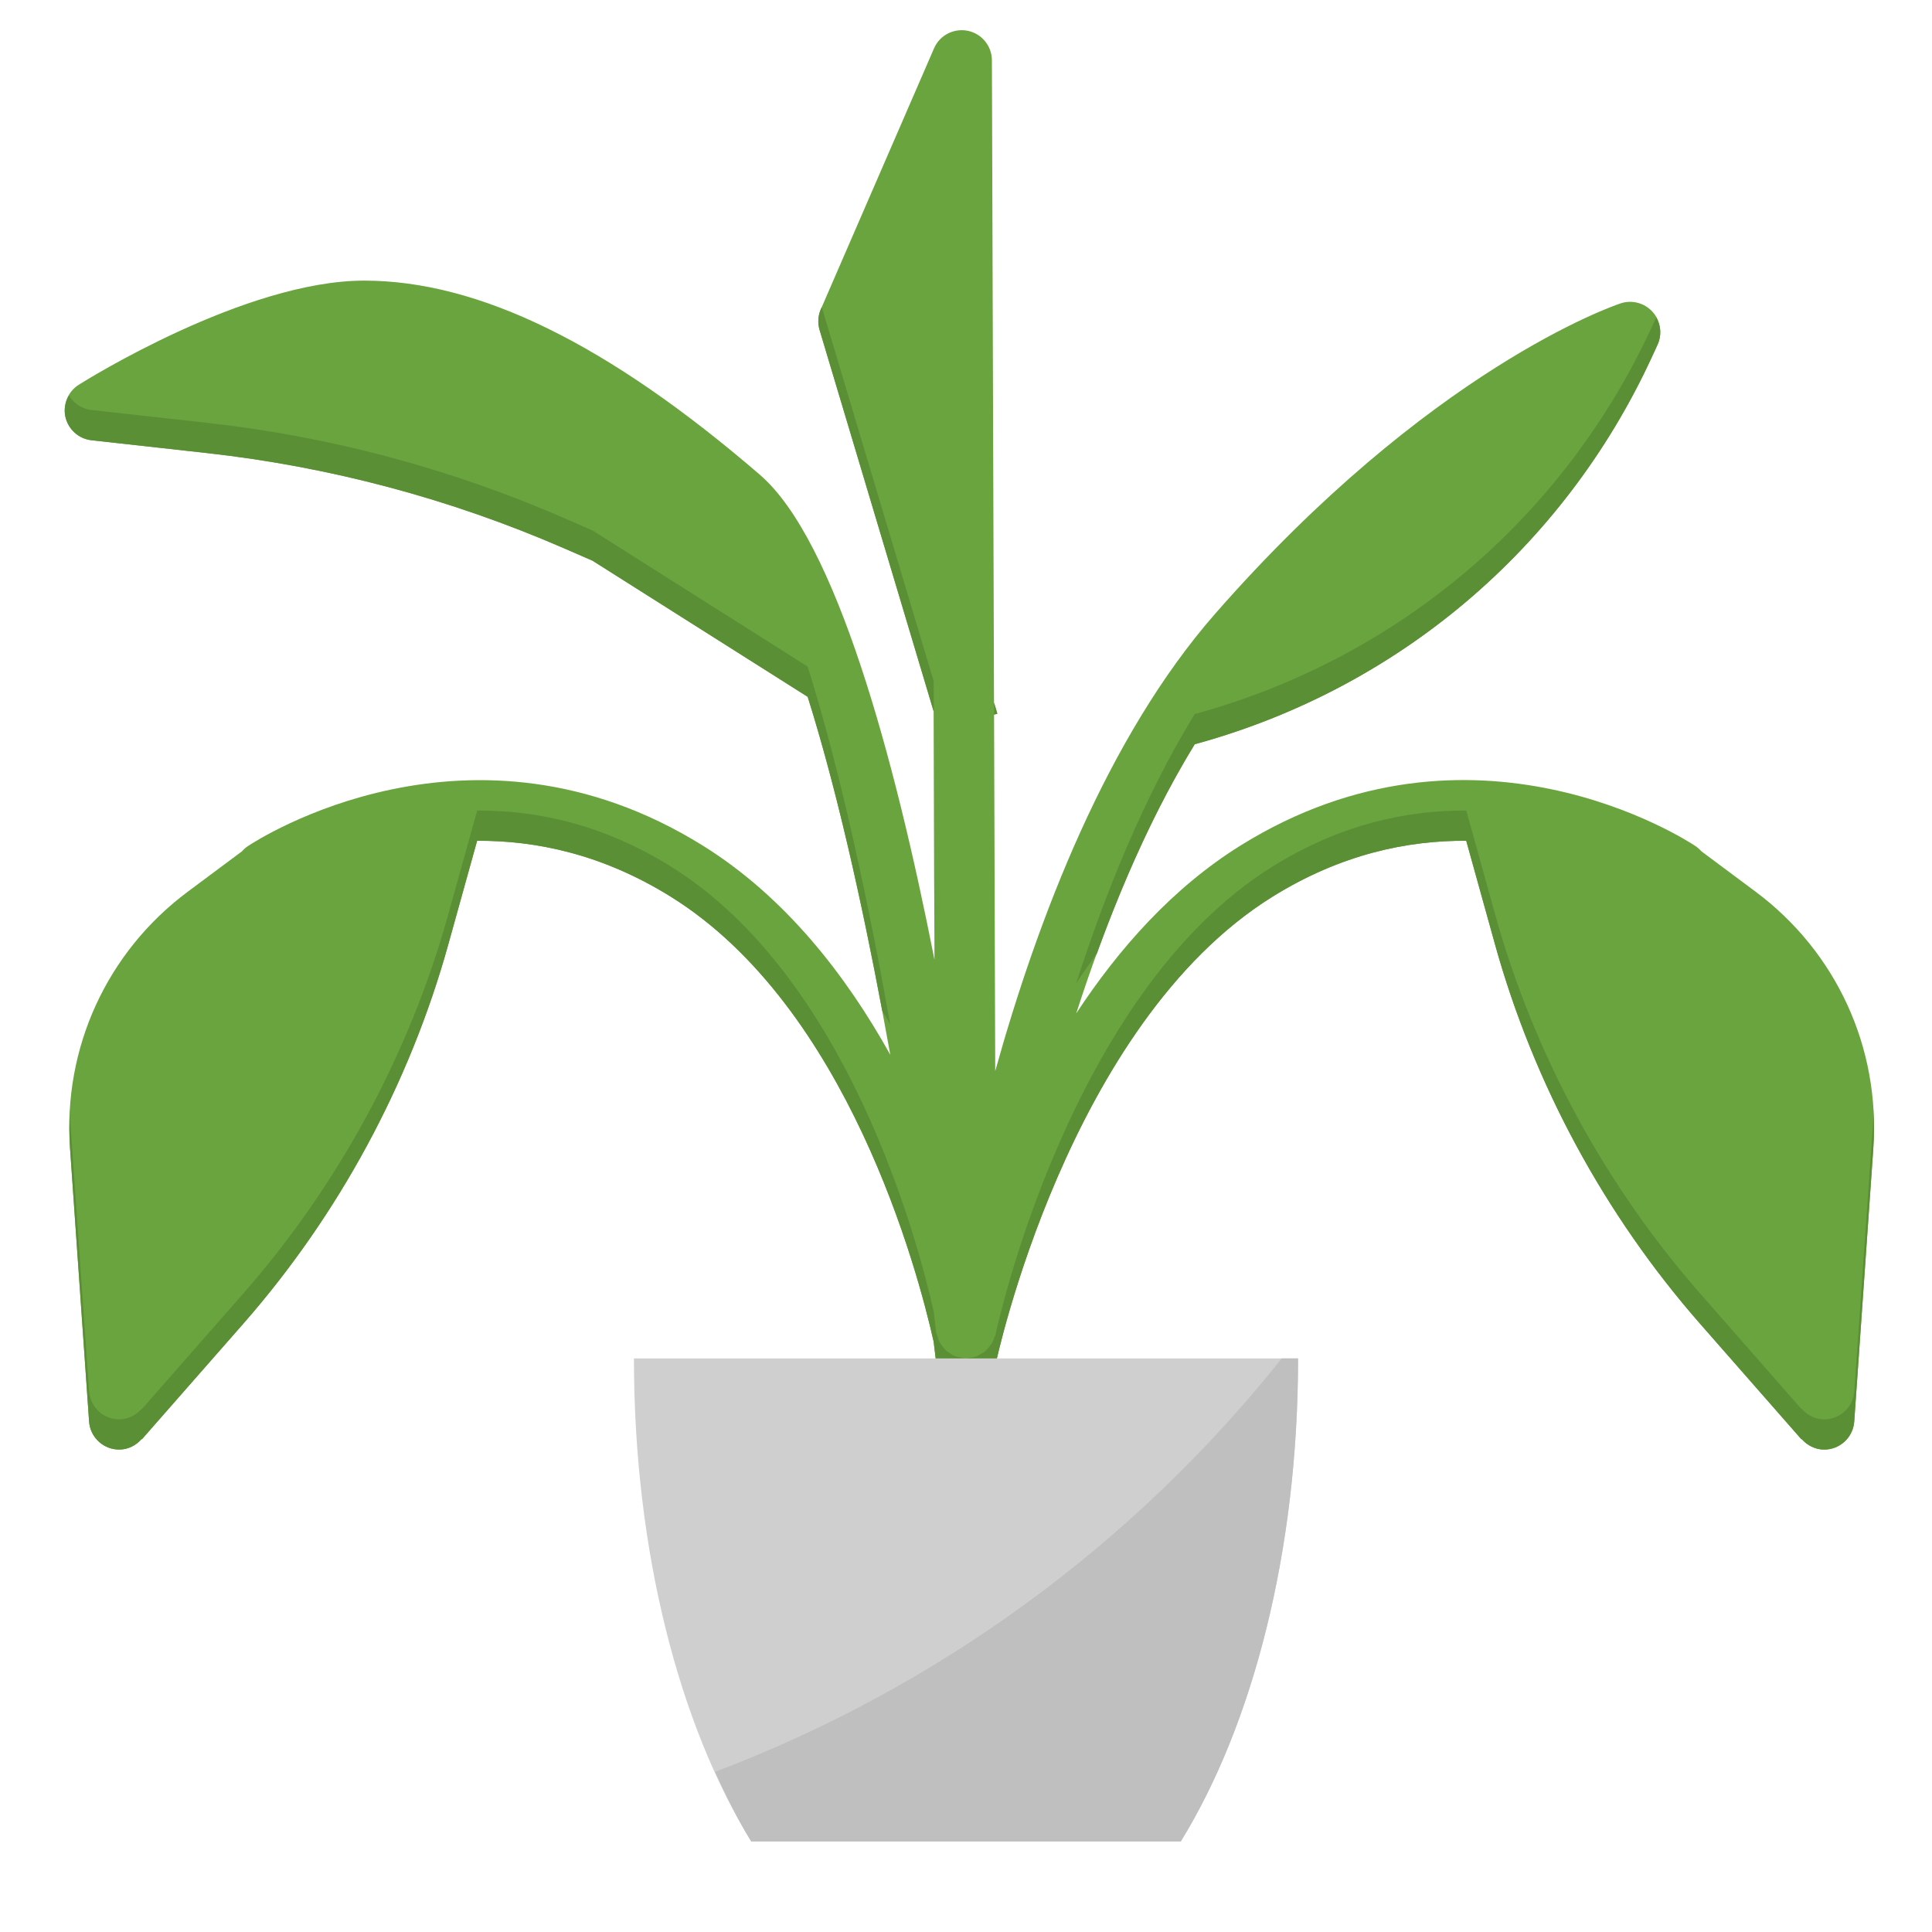 <svg id="Layer_1_1_" enable-background="new 0 0 64 64" height="512" viewBox="0 0 64 64" width="512" xmlns="http://www.w3.org/2000/svg"><path d="m58.155 29.537-1.795-1.337c-.059-.066-.125-.125-.199-.175-.298-.199-7.375-4.803-15.065-.017-2.242 1.395-4.031 3.41-5.445 5.563.975-3.025 2.259-6.198 3.926-8.918 6.715-1.832 12.219-6.486 15.141-12.822l.19-.413c.167-.362.103-.789-.163-1.086-.267-.297-.684-.408-1.062-.282-.255.085-6.339 2.179-13.437 10.29-3.577 4.088-5.871 10.093-7.278 15.142l-.038-11.807.109-.033-.111-.372-.07-21.274c-.002-.473-.335-.88-.799-.976-.464-.093-.931.147-1.118.582l-3.75 8.643c-.094.216-.108.458-.041.685l3.779 12.637.027 8.227c-1.323-6.719-3.266-13.897-5.785-16.068-5.02-4.327-9.307-6.43-13.108-6.43-3.94 0-9.23 3.308-9.453 3.449-.359.227-.536.656-.441 1.07.096.414.441.723.864.77l3.819.424c4.084.454 8.065 1.516 11.835 3.156l.942.41 7.127 4.509c1.077 3.418 2.007 7.769 2.736 11.857-1.469-2.64-3.485-5.234-6.213-6.931-7.69-4.784-14.768-.181-15.065.017-.074.049-.141.108-.199.175l-1.795 1.337c-2.676 1.994-4.134 5.171-3.901 8.499l.631 9.051c.034.488.416.88.903.926.032.003.063.004.096.004.293 0 .556-.137.742-.349l.009.008 3.357-3.827c3.159-3.602 5.508-7.945 6.791-12.56l.956-3.438c1.934-.013 4.144.438 6.419 1.854 5.864 3.648 8.18 12.4 8.704 14.735.028.231.057.464.081.673.006.052.03.096.043.144.014.053.024.105.046.154.029.064.07.118.112.174.03.04.054.083.089.118.051.051.113.088.174.127.04.026.075.057.119.077.076.034.159.048.243.063.036.006.068.025.105.027.021.001.041.001.062.001.044 0 .083-.018.126-.023.066-.009.132-.013.195-.036.071-.024.133-.064.196-.104.032-.02.066-.034.096-.058.064-.051.115-.113.165-.178.024-.03.051-.056.071-.09.034-.057.054-.121.077-.185.015-.042.042-.079.051-.124.023-.112 2.397-11.279 9.173-15.496 2.275-1.416 4.485-1.867 6.42-1.854l.955 3.438c1.283 4.615 3.632 8.958 6.791 12.56l3.357 3.828.009-.008c.186.212.449.349.742.349.032 0 .063-.001.096-.004.487-.046.869-.438.903-.926l.632-9.052c.233-3.329-1.226-6.506-3.901-8.5z" fill="#69a43e"/><g fill="#5b8f36"><path d="m33.039 23.642-.107-.358.001.39z"/><path d="m39.577 23.653c-1.667 2.72-2.952 5.893-3.926 8.918.218-.333.449-.66.686-.984.871-2.397 1.935-4.803 3.241-6.933 6.715-1.832 12.219-6.486 15.141-12.822l.19-.413c.136-.295.111-.629-.044-.905l-.146.317c-2.923 6.336-8.427 10.99-15.142 12.822z"/><path d="m3.032 14.583 3.819.424c4.084.454 8.065 1.516 11.835 3.156l.942.41 7.127 4.509c.95 3.014 1.785 6.755 2.469 10.4.089.152.182.303.267.456-.729-4.087-1.659-8.439-2.736-11.857l-7.127-4.509-.942-.41c-3.77-1.641-7.751-2.703-11.835-3.156l-3.819-.424c-.317-.035-.591-.218-.749-.482-.121.213-.173.463-.116.713.097.415.442.723.865.77z"/><path d="m30.929 23.566.024 7.209c.001.006.002.011.003.017l-.027-8.227-3.707-12.394-.032.073c-.094.216-.108.458-.041.685z"/><path d="m62.058 37.036-.632 9.052c-.034.488-.416.879-.903.926-.032.003-.063.004-.096.004-.293 0-.556-.137-.742-.349l-.009.008-3.357-3.828c-3.159-3.602-5.508-7.945-6.791-12.56l-.955-3.438c-1.934-.013-4.145.438-6.42 1.854-6.775 4.216-9.149 15.383-9.173 15.496-.009.045-.036.081-.051.124-.023.064-.042.128-.077.185-.02.033-.047.059-.071.09-.05.065-.101.127-.165.178-.03.024-.064.038-.096.058-.063.039-.125.079-.196.104-.064.023-.129.027-.195.036-.043.006-.082.023-.126.023-.021 0-.041 0-.062-.002-.038-.002-.069-.021-.105-.027-.084-.015-.168-.028-.243-.063-.044-.02-.078-.051-.119-.077-.061-.039-.123-.076-.174-.127-.035-.035-.059-.078-.089-.118-.042-.056-.083-.11-.112-.174-.022-.049-.032-.102-.046-.154-.013-.049-.038-.093-.043-.144-.024-.209-.053-.443-.081-.673-.525-2.335-2.84-11.086-8.704-14.735-2.274-1.416-4.484-1.867-6.419-1.854l-.956 3.438c-1.283 4.615-3.632 8.958-6.791 12.56l-3.357 3.827-.009-.008c-.186.212-.449.349-.742.349-.032 0-.063-.001-.096-.004-.487-.046-.869-.438-.903-.926l-.631-9.051c-.007-.099.002-.196-.002-.295-.026.428-.028.86.002 1.296l.631 9.051c.034.488.416.88.903.926.032.003.063.004.096.004.293 0 .556-.137.742-.349l.009.008 3.357-3.827c3.159-3.602 5.508-7.945 6.791-12.56l.956-3.438c1.934-.013 4.144.438 6.419 1.854 5.864 3.648 8.18 12.4 8.704 14.735.028.231.057.464.081.673.006.052.03.096.043.144.014.053.024.105.046.154.029.064.07.118.112.174.03.04.054.083.089.118.051.051.113.088.174.127.04.026.075.057.119.077.076.034.159.048.243.063.036.006.068.025.105.027.019.002.039.002.06.002.044 0 .083-.018.126-.023.066-.009.132-.013.195-.036.071-.024.133-.064.196-.104.032-.02.066-.034.096-.058.064-.051.115-.113.165-.178.024-.03.051-.056.071-.09.034-.057.054-.121.077-.185.015-.042.042-.079.051-.124.023-.112 2.397-11.279 9.173-15.496 2.275-1.416 4.485-1.867 6.42-1.854l.955 3.438c1.283 4.615 3.632 8.958 6.791 12.56l3.357 3.828.009-.008c.186.212.449.349.742.349.032 0 .063-.001.096-.004.487-.046.869-.438.903-.926l.632-9.052c.03-.435.028-.866.002-1.293-.002.097.006.193 0 .292z"/></g><path d="m32 45h-11c0 6.414 1.511 12.148 3.885 16h14.23c2.374-3.852 3.885-9.586 3.885-16z" fill="#cfcfcf"/><path d="m42.46 45c-4.935 6.191-11.426 10.913-18.772 13.694.372.82.764 1.604 1.197 2.306h14.23c2.374-3.852 3.885-9.586 3.885-16z" fill="#bfbfbf"/></svg>